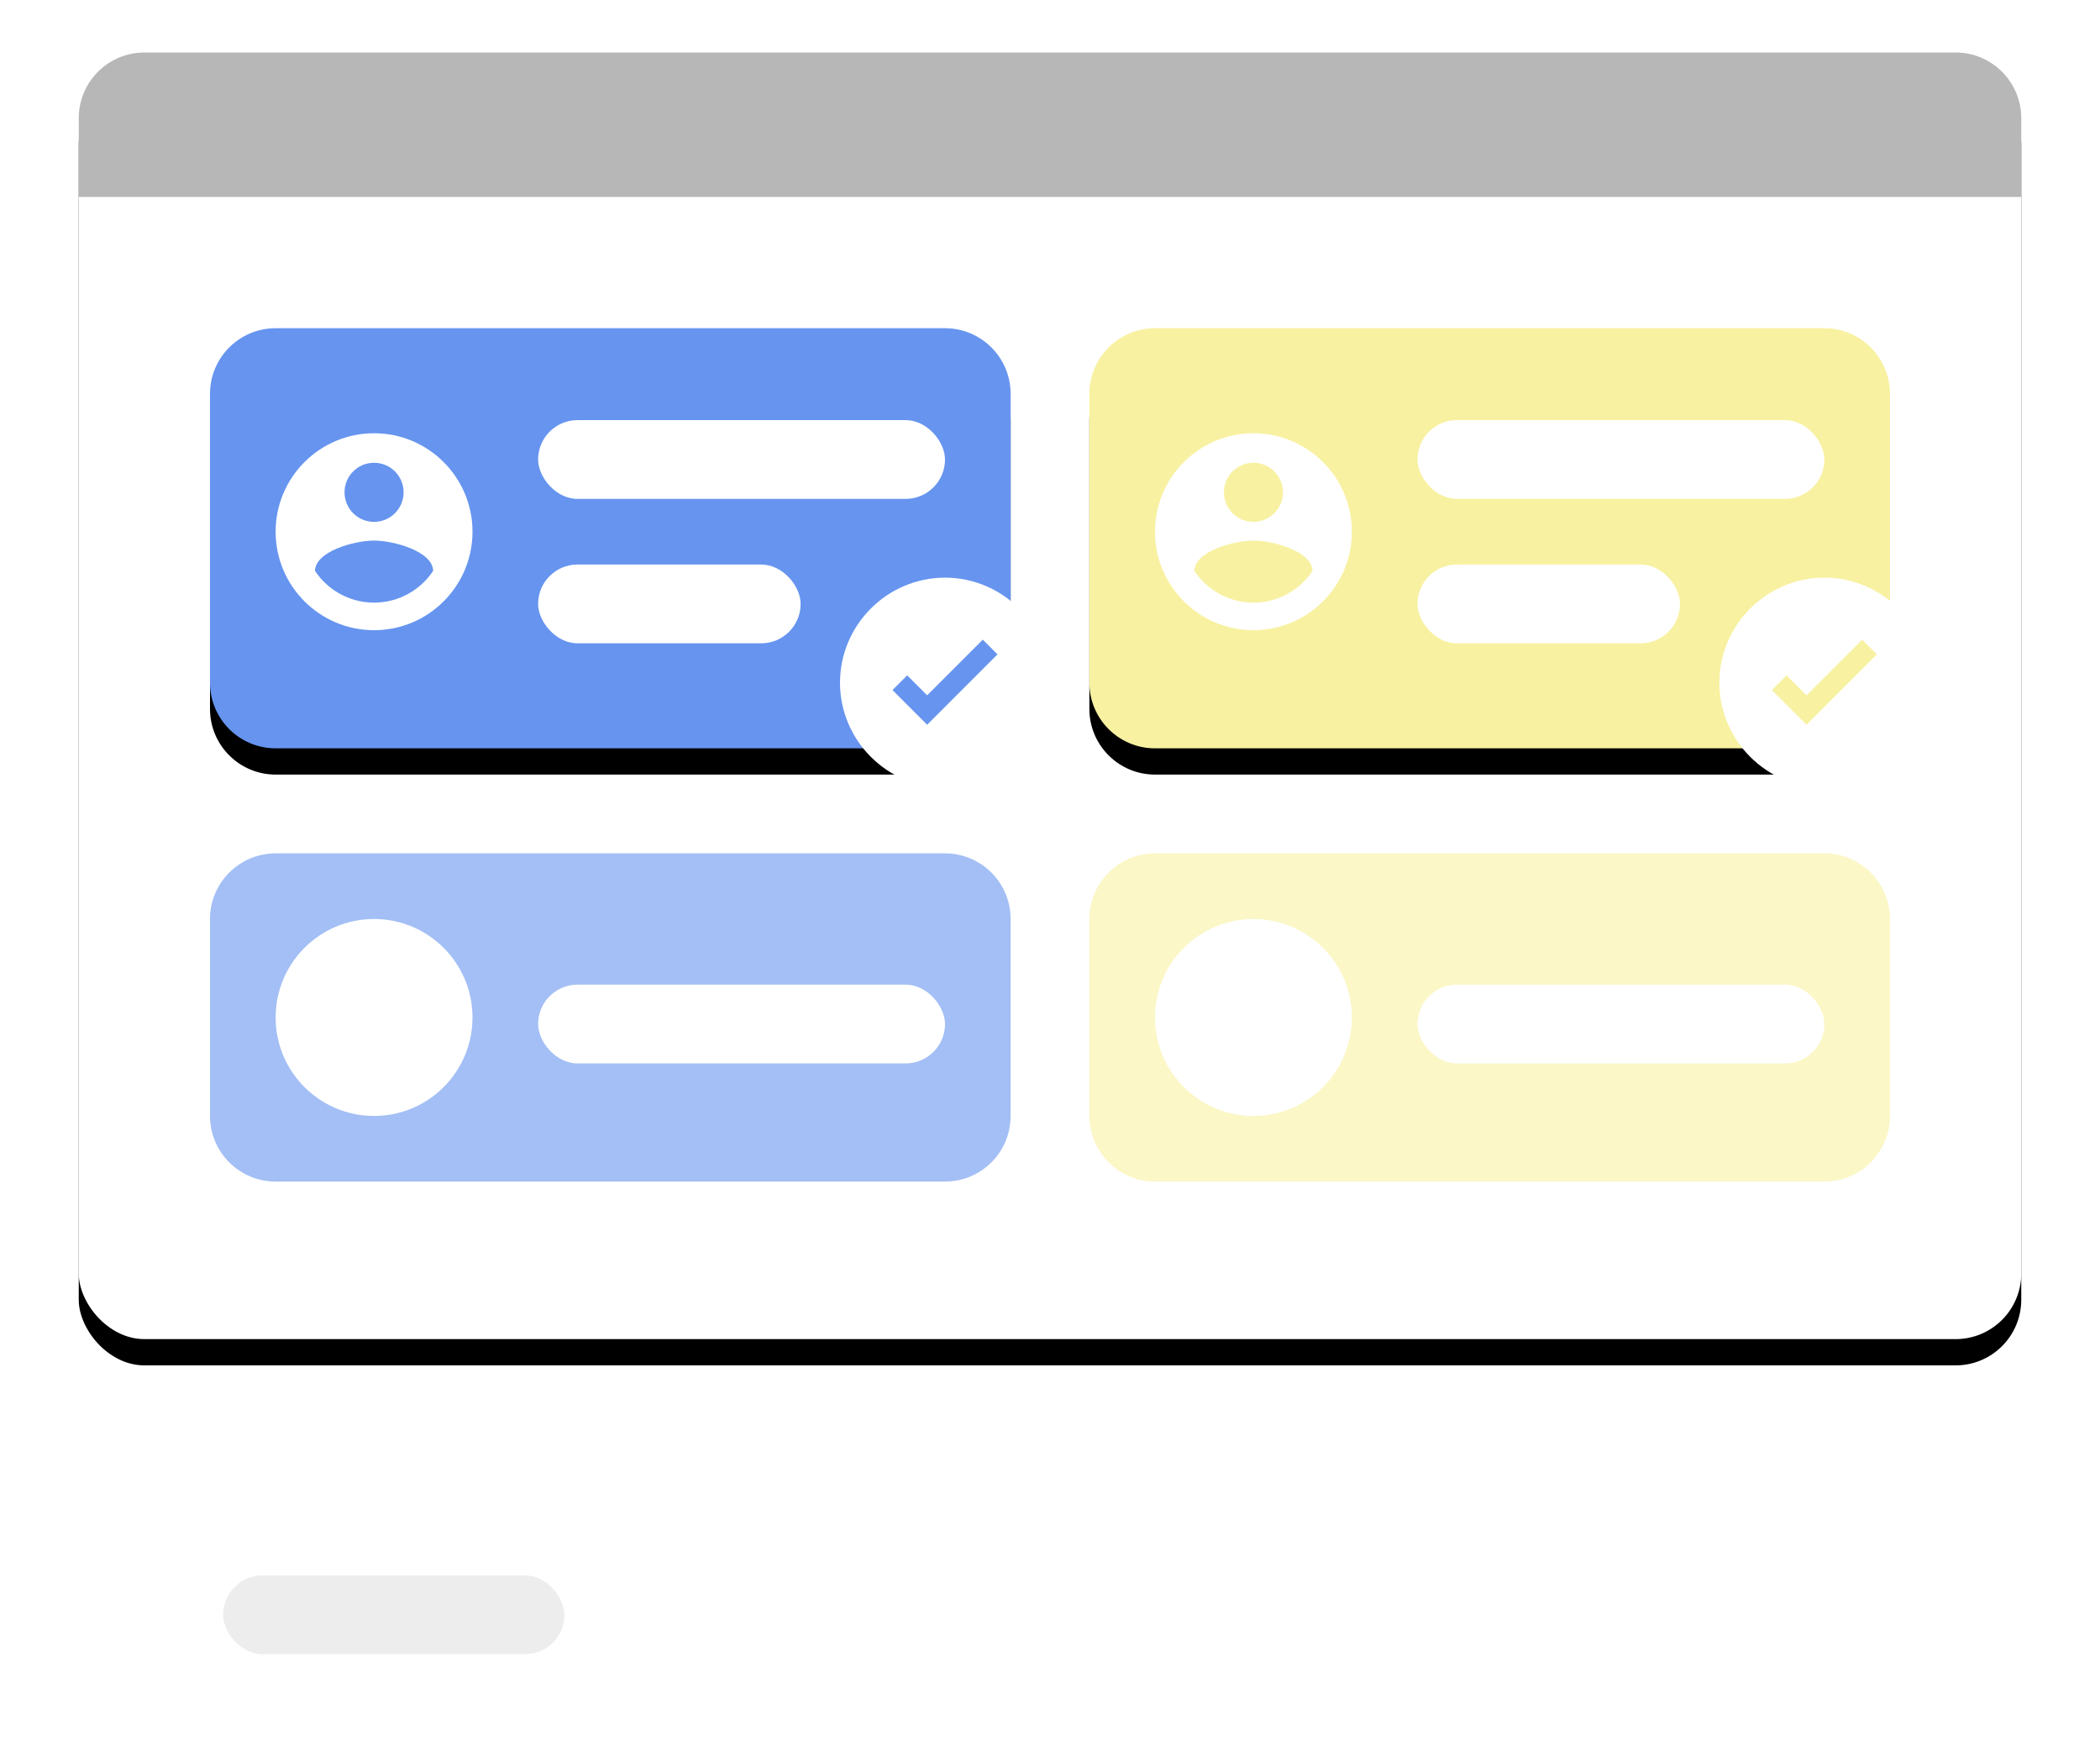 <?xml version="1.0" encoding="UTF-8"?>
<svg width="160px" height="133px" viewBox="0 0 160 133" version="1.1" xmlns="http://www.w3.org/2000/svg" xmlns:xlink="http://www.w3.org/1999/xlink">
    <!-- Generator: Sketch 58 (84663) - https://sketch.com -->
    <title>cooperation-1</title>
    <desc>Created with Sketch.</desc>
    <defs>
        <rect id="path-1" x="0" y="0" width="148" height="98" rx="5"></rect>
        <filter x="-6.8%" y="-8.2%" width="113.5%" height="120.4%" filterUnits="objectBoundingBox" id="filter-2">
            <feOffset dx="0" dy="2" in="SourceAlpha" result="shadowOffsetOuter1"></feOffset>
            <feGaussianBlur stdDeviation="3" in="shadowOffsetOuter1" result="shadowBlurOuter1"></feGaussianBlur>
            <feColorMatrix values="0 0 0 0 0   0 0 0 0 0   0 0 0 0 0  0 0 0 0.16 0" type="matrix" in="shadowBlurOuter1"></feColorMatrix>
        </filter>
        <path d="M5,0 L56,0 C58.761,-5.07265313e-16 61,2.239 61,5 L61,27 C61,29.761 58.761,32 56,32 L5,32 C2.239,32 3.38176876e-16,29.761 0,27 L0,5 C-3.38176876e-16,2.239 2.239,5.07265313e-16 5,0 Z" id="path-3"></path>
        <filter x="-16.4%" y="-25.0%" width="132.8%" height="162.5%" filterUnits="objectBoundingBox" id="filter-4">
            <feOffset dx="0" dy="2" in="SourceAlpha" result="shadowOffsetOuter1"></feOffset>
            <feGaussianBlur stdDeviation="3" in="shadowOffsetOuter1" result="shadowBlurOuter1"></feGaussianBlur>
            <feColorMatrix values="0 0 0 0 0   0 0 0 0 0   0 0 0 0 0  0 0 0 0.16 0" type="matrix" in="shadowBlurOuter1"></feColorMatrix>
        </filter>
        <path d="M5,0 L56,0 C58.761,-5.07265313e-16 61,2.239 61,5 L61,27 C61,29.761 58.761,32 56,32 L5,32 C2.239,32 3.38176876e-16,29.761 0,27 L0,5 C-3.38176876e-16,2.239 2.239,5.07265313e-16 5,0 Z" id="path-5"></path>
        <filter x="-16.4%" y="-25.0%" width="132.8%" height="162.5%" filterUnits="objectBoundingBox" id="filter-6">
            <feOffset dx="0" dy="2" in="SourceAlpha" result="shadowOffsetOuter1"></feOffset>
            <feGaussianBlur stdDeviation="3" in="shadowOffsetOuter1" result="shadowBlurOuter1"></feGaussianBlur>
            <feColorMatrix values="0 0 0 0 0   0 0 0 0 0   0 0 0 0 0  0 0 0 0.16 0" type="matrix" in="shadowBlurOuter1"></feColorMatrix>
        </filter>
    </defs>
    <g id="页面-1" stroke="none" stroke-width="1" fill="none" fill-rule="evenodd">
        <g id="产品模块" transform="translate(-258, -445)">
            <g id="cooperation-1" transform="translate(264, 449)">
                <g id="Rectangle-4-Copy-22">
                    <use fill="black" fill-opacity="1" filter="url(#filter-2)" xlink:href="#path-1"></use>
                    <use fill="#FFFFFF" fill-rule="evenodd" xlink:href="#path-1"></use>
                </g>
                <path d="M5,0 L143,0 C145.761,-5.07265313e-16 148,2.239 148,5 L148,11 L148,11 L0,11 L0,5 C-3.38176876e-16,2.239 2.239,5.07265313e-16 5,0 Z" id="Rectangle-4-Copy-23" fill="#B7B7B7"></path>
                <rect id="Rectangle-4-Copy-24" fill-opacity="0.8" fill="#FFFFFF" x="0" y="108" width="148" height="21" rx="5"></rect>
                <rect id="Rectangle-6-Copy-12" fill-opacity="0.1" fill="#4A4A4A" x="11" y="116" width="26" height="6" rx="3"></rect>
                <g id="编组-10" transform="translate(10, 21)">
                    <g id="编组-9">
                        <g id="Rectangle">
                            <use fill="black" fill-opacity="1" filter="url(#filter-4)" xlink:href="#path-3"></use>
                            <use fill="#6694EF" fill-rule="evenodd" xlink:href="#path-3"></use>
                        </g>
                        <path d="M12.5,8 C8.36,8 5,11.36 5,15.5 C5,19.641 8.36,23.001 12.5,23.001 C16.64,23.001 20,19.641 20,15.5 C20,11.36 16.64,8 12.5,8 L12.5,8 Z M12.5,10.25 C13.745,10.25 14.75,11.255 14.75,12.5 C14.75,13.745 13.745,14.75 12.5,14.75 C11.255,14.75 10.25,13.745 10.25,12.5 C10.25,11.255 11.255,10.25 12.5,10.25 L12.5,10.25 Z M12.5,20.901 C10.625,20.901 8.967,19.941 8,18.486 C8.022,16.993 11,16.176 12.5,16.176 C13.993,16.176 16.977,16.993 17,18.486 C16.032,19.941 14.375,20.901 12.5,20.901 L12.5,20.901 Z" id="Fill-9" fill="#FFFFFF"></path>
                        <rect id="Rectangle-2" fill="#FFFFFF" x="25" y="7" width="31" height="6" rx="3"></rect>
                        <rect id="Rectangle-2" fill="#FFFFFF" x="25" y="18" width="20" height="6" rx="3"></rect>
                    </g>
                    <path d="M56,19 C51.6,19 48,22.6 48,27 C48,31.4 51.6,35 56,35 C60.4,35 64,31.4 64,27 C64,22.6 60.4,19 56,19 L56,19 Z M54.64,30.203 L52,27.563 L53.12,26.443 L54.64,27.963 L58.88,23.723 L60,24.843 L54.64,30.203 L54.64,30.203 Z" id="Shape-Copy-2" fill="#FFFFFF"></path>
                </g>
                <g id="编组-11" transform="translate(77, 21)">
                    <g id="编组-9">
                        <g id="Rectangle">
                            <use fill="black" fill-opacity="1" filter="url(#filter-6)" xlink:href="#path-5"></use>
                            <use fill="#F8F1A1" fill-rule="evenodd" xlink:href="#path-5"></use>
                        </g>
                        <path d="M12.5,8 C8.36,8 5,11.36 5,15.5 C5,19.641 8.36,23.001 12.5,23.001 C16.64,23.001 20,19.641 20,15.5 C20,11.36 16.64,8 12.5,8 L12.5,8 Z M12.5,10.25 C13.745,10.25 14.75,11.255 14.75,12.5 C14.75,13.745 13.745,14.75 12.5,14.75 C11.255,14.75 10.25,13.745 10.25,12.5 C10.25,11.255 11.255,10.25 12.5,10.25 L12.5,10.25 Z M12.5,20.901 C10.625,20.901 8.967,19.941 8,18.486 C8.022,16.993 11,16.176 12.5,16.176 C13.993,16.176 16.977,16.993 17,18.486 C16.032,19.941 14.375,20.901 12.5,20.901 L12.5,20.901 Z" id="Fill-9" fill="#FFFFFF"></path>
                        <rect id="Rectangle-2" fill="#FFFFFF" x="25" y="7" width="31" height="6" rx="3"></rect>
                        <rect id="Rectangle-2" fill="#FFFFFF" x="25" y="18" width="20" height="6" rx="3"></rect>
                    </g>
                    <path d="M56,19 C51.6,19 48,22.6 48,27 C48,31.4 51.6,35 56,35 C60.4,35 64,31.4 64,27 C64,22.6 60.4,19 56,19 L56,19 Z M54.64,30.203 L52,27.563 L53.12,26.443 L54.64,27.963 L58.88,23.723 L60,24.843 L54.64,30.203 L54.64,30.203 Z" id="Shape-Copy-2" fill="#FFFFFF"></path>
                </g>
                <g id="编组-9" opacity="0.6" transform="translate(10, 61)">
                    <path d="M5,0 L56,0 C58.761,-5.07265313e-16 61,2.239 61,5 L61,20 C61,22.761 58.761,25 56,25 L5,25 C2.239,25 3.38176876e-16,22.761 0,20 L0,5 C-3.38176876e-16,2.239 2.239,5.07265313e-16 5,0 Z" id="Rectangle" fill="#6694EF"></path>
                    <path d="M12.5,5 C8.36,5 5,8.36 5,12.5 C5,16.641 8.36,20.001 12.5,20.001 C16.64,20.001 20,16.641 20,12.5 C20,8.36 16.64,5 12.5,5 L12.5,5 Z" id="Path" fill="#FFFFFF"></path>
                    <rect id="Rectangle-2" fill="#FFFFFF" x="25" y="10" width="31" height="6" rx="3"></rect>
                </g>
                <g id="编组-9" opacity="0.6" transform="translate(77, 61)">
                    <path d="M5,0 L56,0 C58.761,-5.07265313e-16 61,2.239 61,5 L61,20 C61,22.761 58.761,25 56,25 L5,25 C2.239,25 3.38176876e-16,22.761 0,20 L0,5 C-3.38176876e-16,2.239 2.239,5.07265313e-16 5,0 Z" id="Rectangle" fill="#F8F1A1"></path>
                    <path d="M12.5,5 C8.36,5 5,8.36 5,12.5 C5,16.641 8.36,20.001 12.5,20.001 C16.64,20.001 20,16.641 20,12.5 C20,8.36 16.64,5 12.5,5 L12.5,5 Z" id="Path" fill="#FFFFFF"></path>
                    <rect id="Rectangle-2" fill="#FFFFFF" x="25" y="10" width="31" height="6" rx="3"></rect>
                </g>
            </g>
        </g>
    </g>
</svg>